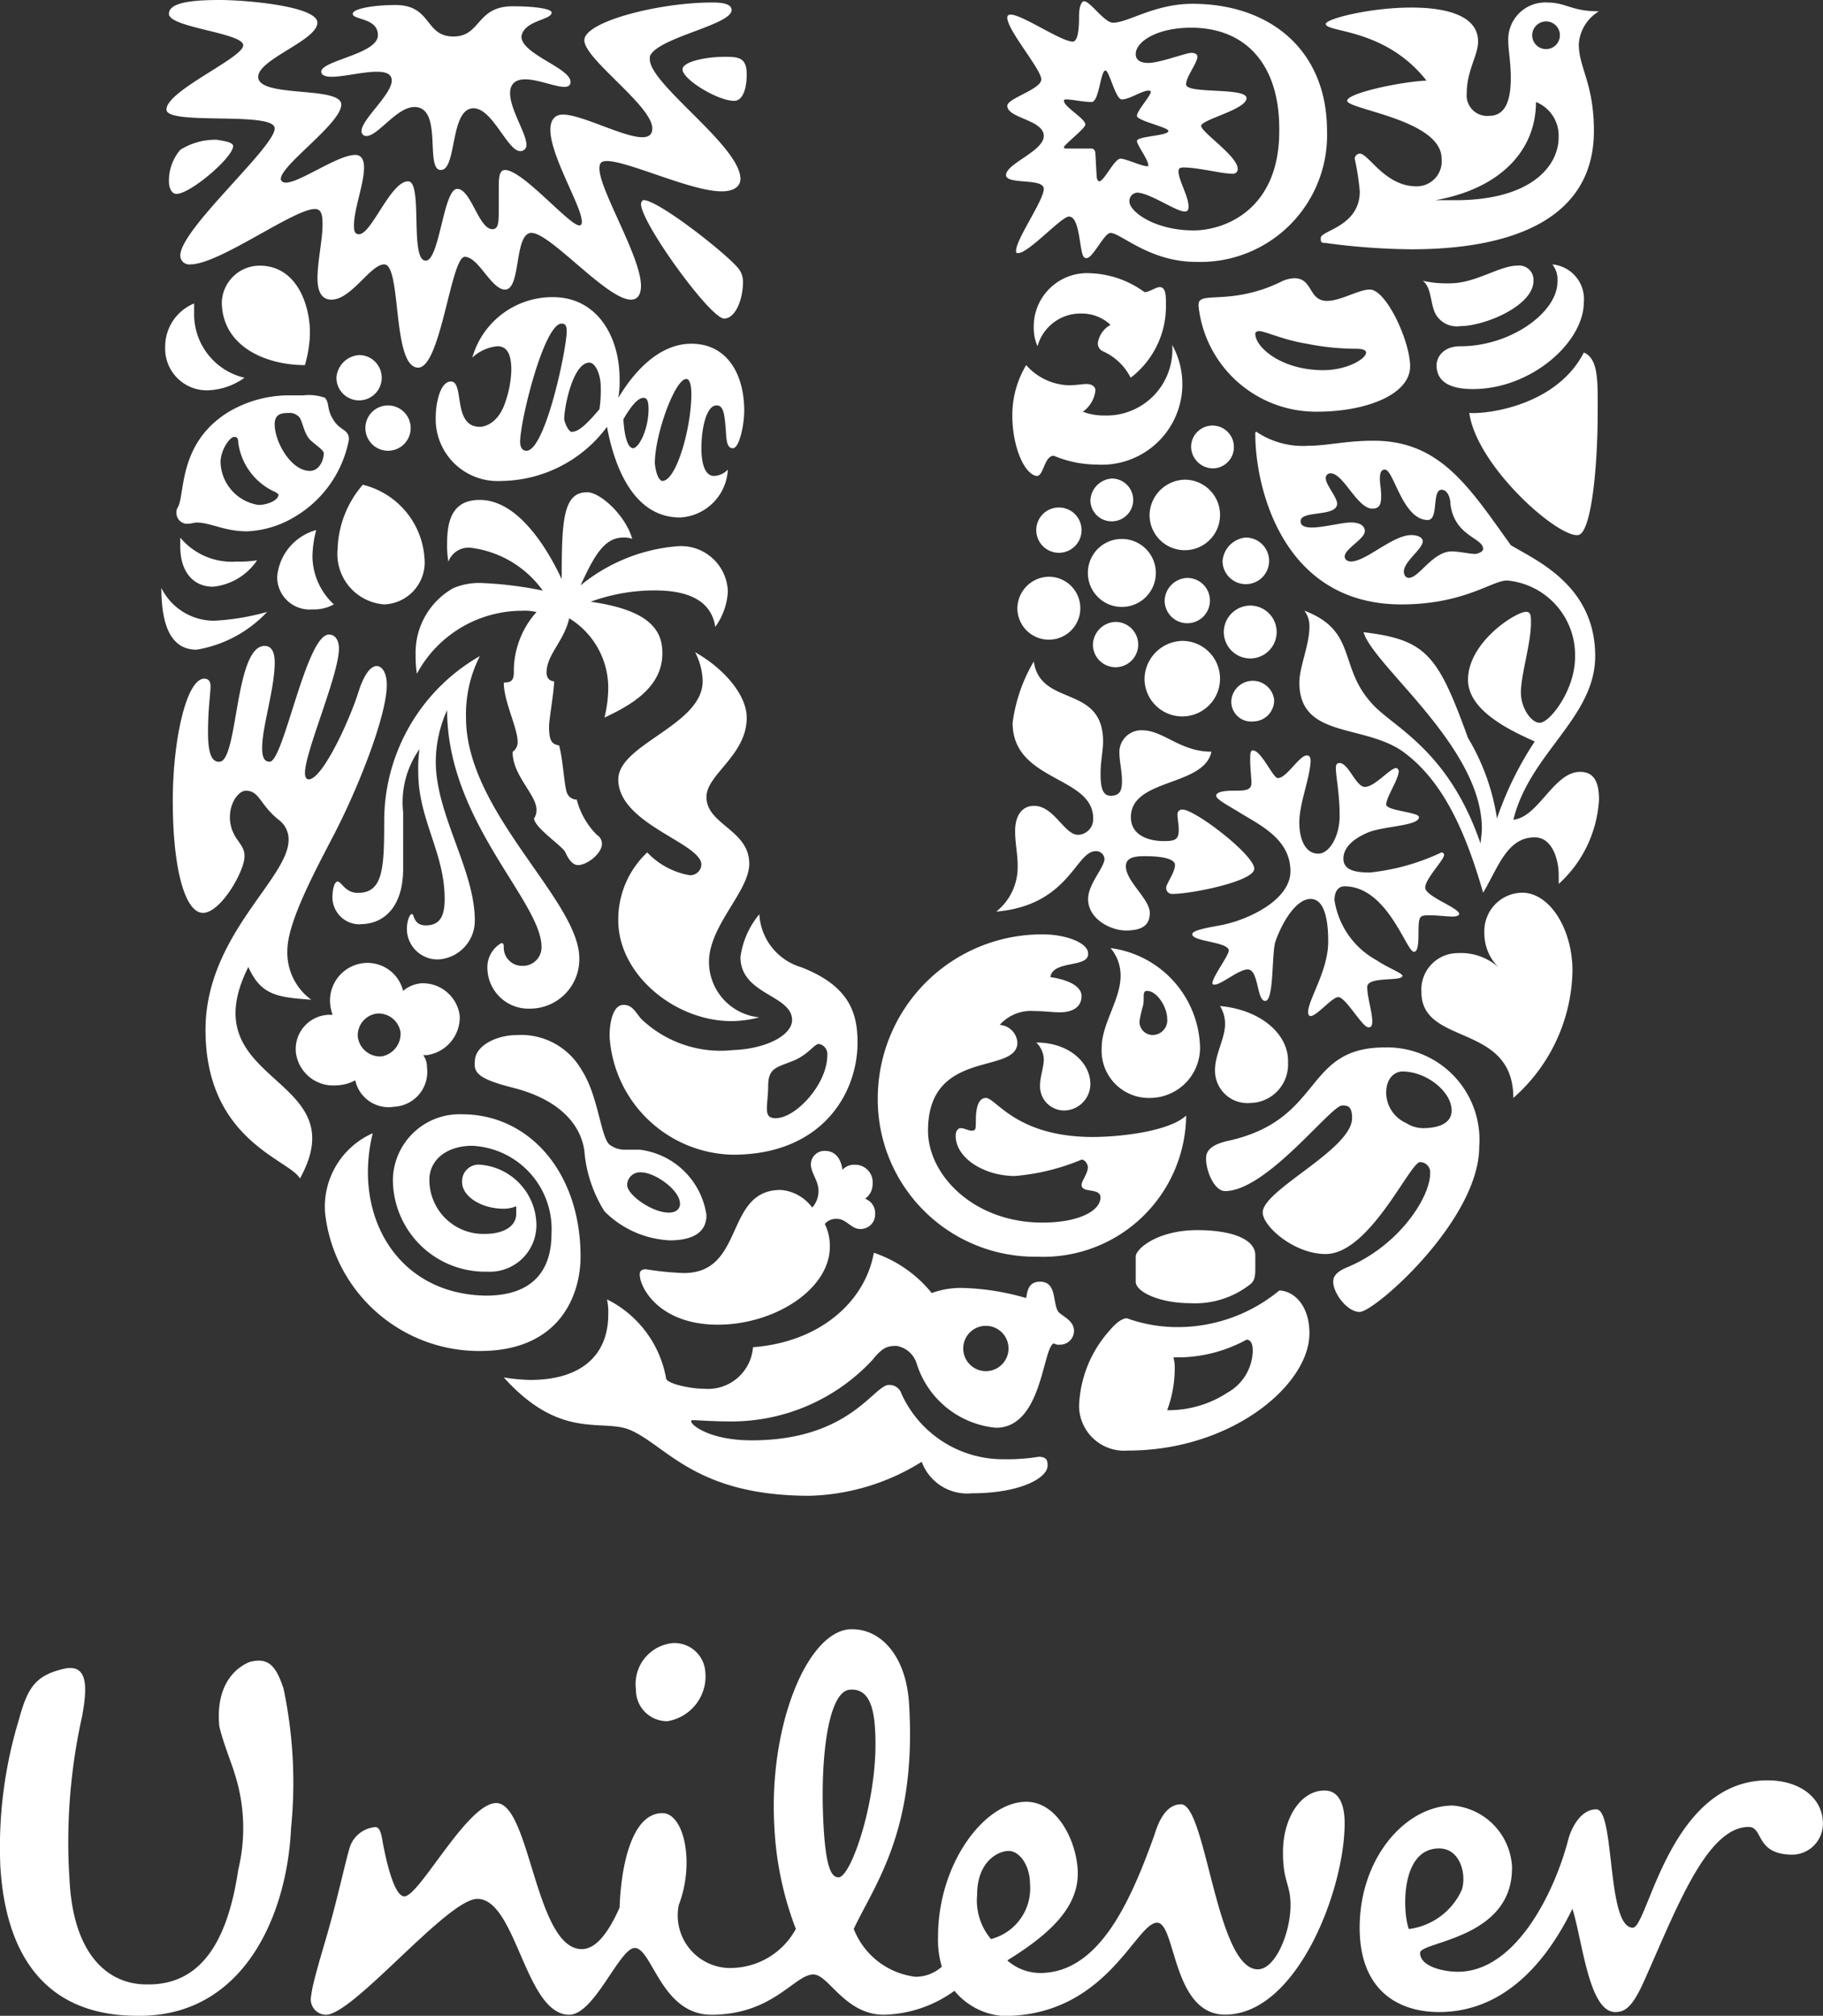 <svg id="icon_unilever" xmlns="http://www.w3.org/2000/svg" width="76.231" height="84.273" viewBox="0 0 76.231 84.273">
  <rect x="0" y="0" width="76.231" height="84.273" fill="#333333" stroke="none"/>
  <path id="Trazado_33" data-name="Trazado 33" d="M67.491,17.265c.316,2.211,3.632,5.158,4.527,5.106.579,0,.842-2.9.842-5.106,0-1.263.053-2.263-.579-2.527-1.105,2.158-3.9,2.579-4.79,2.527Zm.158-1c2.421,0,4.632-1.948,4.632-3.632a1.455,1.455,0,0,0-1.316-1.579,1.029,1.029,0,0,1,.211.737c0,1.263-1.948,2.685-4.053,2.685-.79,0-1,.526-1,.79,0,.737.632,1,1.526,1Zm-.526-2.632a1.016,1.016,0,0,1-1.053-.526c-.211-.421-.158-1.105-.526-1.369a4.515,4.515,0,0,0,1.158.105c1.053,0,2.053-.737,2.79-.737a.6.6,0,0,1,.684.632c0,1.053-2.053,1.895-3.053,1.895Zm-51.9,18.213c.79,0,.632-4.843,1.895-4.843.316,0,.421.316.421.684,0,1.105-.526,2.685-.526,3.579,0,.421.105.579.316.579.579,0,1.526-5.316,2.474-5.316.316,0,.421.316.421.579,0,1.105-1.421,4.316-1.421,5.211,0,.158.053.263.158.263.579,0,1.737-2.527,2.106-3.737.211-.632.474-1,.737-1,.211,0,.421.263.421.79,0,1.263-1.158,4.211-2.158,6.159-.79,1.526-2,3.737-2,4.948a2.437,2.437,0,0,0,1,2.053c-1.474-.105-2.106-.211-2.632-1.369-2.474,4.948,4.579,4.474,2.158,8.843-.421-.79-3.948-1.579-3.948-6.211,0-3.948,3.474-6.317,3.474-7.948a1.018,1.018,0,0,0-.421-.842c-.79-.632-.79-1.211-1.369-1.211-.421,0-1,1-.421,1.948.211.316.368.474.368.79,0,.632-1,2.369-1.737,2.369s-1.263-1.79-1.263-4.685c0-2.579.579-5.106,1.316-5.106.211,0,.263.158.263.316,0,.316-.105.895-.105,1.948,0,1.105.263,1.211.474,1.211ZM50.752,9.054c.368,0,.421.895.526,1.421.053.263.105.316.211.316.263,0,.737-1.053,1-1.053.421,0,1.632,1.211,3.579,1.211a5.3,5.3,0,0,0,5.474-5.474c0-3.369-2.369-5.316-5.632-5.316-1.579,0-2.685.79-3.316.79-.368,0-.947-.895-1.211-.895-.105,0-.211.211-.211.632,0,.263,0,1.053-.263,1.053-.579,0-2.737-1.579-2.737-1,0,.526,1.421,2.158,1.421,2.579s-1.421.79-1.421,1.105c0,.526,1.526.579,1.526,1.263,0,.632-1.579,1.158-1.579,1.632,0,.421,1.579.105,1.579.579S48.541,10,48.541,10.475c0,.105,0,.105.105.105.474-.053,1.79-1.526,2.106-1.526ZM21.011,43.321a.919.919,0,0,1,.79-.947.929.929,0,0,1,1,.79.964.964,0,0,1-.79,1,.938.938,0,0,1-1-.842Zm-2.579.737a1.572,1.572,0,0,0,1.684,1.316,1.744,1.744,0,0,0,.79-.211,1.428,1.428,0,0,0,1.632,1.105,1.457,1.457,0,0,0,1.369-1.632.889.889,0,0,0-.158-.526h.158a1.6,1.6,0,0,0,1.369-1.632,1.554,1.554,0,0,0-1.632-1.369,1.366,1.366,0,0,0-.737.316,1.534,1.534,0,0,0-1.684-1.158,1.579,1.579,0,0,0-1.369,1.684,1.953,1.953,0,0,0,.105.474H19.8a1.431,1.431,0,0,0-1.369,1.632ZM70.122,1.474A.579.579,0,1,0,70.7.895a.584.584,0,0,0-.579.579Zm-12.949,22a.974.974,0,1,0,.947-1,1.07,1.07,0,0,0-.947,1Zm.053,2.948a1.105,1.105,0,1,0,1.105-1.105,1.112,1.112,0,0,0-1.105,1.105ZM53.91,28.372a1.579,1.579,0,1,0,1.579-1.579,1.619,1.619,0,0,0-1.579,1.579Zm.842-3.264a.947.947,0,1,0,.947-.947.979.979,0,0,0-.947.947Zm-3,1.842A.947.947,0,1,0,52.7,26a.976.976,0,0,0-.947.947Zm2.369-5.422a1.474,1.474,0,1,0,1.474-1.474,1.506,1.506,0,0,0-1.474,1.474Zm1.737-2.842a.922.922,0,0,0,.895.895.887.887,0,0,0,.895-.895.895.895,0,1,0-1.79,0ZM51.647,20.9a.887.887,0,0,0,.895.895.895.895,0,0,0,0-1.79.962.962,0,0,0-.895.895Zm-.105,3.053a1.421,1.421,0,1,0,1.421-1.421,1.415,1.415,0,0,0-1.421,1.421Zm-2.948,1.474a1.316,1.316,0,1,0,1.316-1.316,1.337,1.337,0,0,0-1.316,1.316Zm.79-3.264a.947.947,0,1,0,.947-.947.944.944,0,0,0-.947.947ZM46.33,56.375a.947.947,0,1,0,.947-.947.944.944,0,0,0-.947.947Zm-25-38.478a.947.947,0,1,0,.947-.947.944.944,0,0,0-.947.947Zm-1.211-2.106a.947.947,0,1,0,.947-.947,1.018,1.018,0,0,0-.947.947Zm1,22.845c1,0,1.79-.737,1.79-2.316V33.951a3.835,3.835,0,0,1,.684-2.632,5.721,5.721,0,0,0-.053.947c0,2,1.105,3.369,1.105,5.316,0,.737-.211,1.105-.79,1.105-.526,0-.474-.474-.579-.474s-.211.316-.211.632A1.282,1.282,0,0,0,24.38,40.11a1.621,1.621,0,0,0,1.526-1.632c0-2.106-1.632-4.422-1.632-6.632a5.25,5.25,0,0,1,.474-2.158c0,4.632,3.948,8,3.948,9.9a.775.775,0,0,1-.79.79.763.763,0,0,1-.79-.737c0-.158,0-.211-.105-.211a1.159,1.159,0,0,0-.579,1.053,1.719,1.719,0,0,0,1.79,1.684,2.061,2.061,0,0,0,2.053-2.106c0-2.421-4.737-6.106-4.737-10.054a5.368,5.368,0,0,1,.579-2.579,7.942,7.942,0,0,0-4,6.9c0,2-.053,3-1.105,3-.526,0-.684-.474-.842-.474s-.211.421-.211.526a1.136,1.136,0,0,0,1.158,1.263ZM61.385,15.475c1,0,1.79-.474,1.79-.737,0-.105-.158-.158-.421-.158A10.4,10.4,0,0,1,60.7,14.37c-1-.158-1.737-.526-2-.526-.105,0-.158.053-.158.105,0,.579,1.105,1.526,2.842,1.526Zm-5.106-2.948c.316-.211,1.579.105,3.316-.737a1.372,1.372,0,0,1,.579-.158c.79,0,.579.947,1.369.947.579,0,1.316-.474,1.79-.474.684,0,1.684,2.158,1.684,3.211,0,1.158-1.79,1.895-3.9,1.895a4.938,4.938,0,0,1-4.948-4.422c0-.211.053-.211.105-.263ZM21.643,47.374a3.358,3.358,0,0,0-2,3.316,6.48,6.48,0,0,0,6.474,5.79c3.369,0,4.211-2.369,4.211-3.948,0-3.527-2.158-5.948-4.948-5.948a2.787,2.787,0,0,0-2.9,2.737,3.86,3.86,0,0,0,3.948,3.843,1.948,1.948,0,0,0,2.053-2,2.554,2.554,0,0,0-2.369-2.474.691.691,0,0,0-.737.737c0,.579.79,1.105,1.737,1.105a1.321,1.321,0,0,0,.526-.105q0,.158,0,.316c0,.526-.526.842-1.316.842a2.257,2.257,0,0,1-2.316-2.263c0-.842.737-1.421,1.79-1.421a3.487,3.487,0,0,1,3.316,3.685c0,1.632-.895,2.579-2.737,2.579-3.737-.053-5.58-3.369-4.737-6.79ZM19.274,22.16a2.227,2.227,0,0,0-1.632,1.948,1.356,1.356,0,0,0,1.474,1.369,1.7,1.7,0,0,0,.895-.211,2.776,2.776,0,0,1-.895-2,4.536,4.536,0,0,1,.158-1.105Zm-5.685.316v.368c0,1.105.579,1.684,1.369,1.684A2.515,2.515,0,0,0,16.8,23.424a4.528,4.528,0,0,1-.842.053,2.811,2.811,0,0,1-2.369-1Zm-.79,2.106c0,1.79.526,2.579,1.474,2.579a5.213,5.213,0,0,0,2.948-1.579,10.117,10.117,0,0,1-2.211.368A2.458,2.458,0,0,1,12.8,24.582ZM48.12,61.007a8.469,8.469,0,0,0,1.369-.105c.368,0,.368.211.368.368,0,.526-1.158,1.158-3.158,1.158a2.027,2.027,0,0,1-2.106-1.316,9.288,9.288,0,0,1-4.685,1.421c-4.737,0-5.948-2.053-7.475-2.737-1.158-.526-2.9.474-5.316-2.211a7.853,7.853,0,0,0,1.105.105c2.158,0,3.264-1.053,3.264-2.737a2.563,2.563,0,0,0-.053-.632,4.584,4.584,0,0,1,2.474,3.316c.053.211,1,.421,1.579.421a1.888,1.888,0,0,0,2.053-1.737c2.79-.211,4.685-1.895,5.053-3.948a5.285,5.285,0,0,1,2.421,1.684,3.565,3.565,0,0,1,1.369-.211,10.437,10.437,0,0,1,2.579.421c.053-.316.105-.684.579-.684.684,0,.526.79.737,1.211.105.211.684.368.684.842a.578.578,0,0,1-.579.579.394.394,0,0,1-.263-.053c-.474.158-.474,3.527-2.421,3.527a3.849,3.849,0,0,1-3.316-2.685,1.061,1.061,0,0,0-.842-.737c-.368,0-.579.053-1,.579a8.041,8.041,0,0,1-5.9,2.579c-.79,0-1.421-.053-1.579-.053-.105,0-.105,0-.105.053,0,.158.79.79,2.527.79,4.106,0,5.106-2.316,5.738-2.316a.522.522,0,0,1,.526.368,4.66,4.66,0,0,0,4.369,2.737ZM34.96,14.37c1.526,0,2.211,1.316,2.211,2.79,0,.632-.211,1.579-.474,1.579-.316,0-.263-.526-.316-1-.053-.632-.158-.79-.368-.79-.421,0-.632.947-.632,1.79,0,.526.105,1.158.526,1.158a.845.845,0,0,0,.579-.263,2.11,2.11,0,0,1-2,2c-2.053,0-2.79-2.369-3.053-3.79a5.578,5.578,0,0,1-4.422,2.263,2.59,2.59,0,0,1-2.737-2.737c0-.421.158-1.421.632-1.421.579,0,.053,1.895,1.211,1.895.263,0,.79-.211,1.053-1a4.48,4.48,0,0,0,.263-1.369c0-.632-.158-1-.579-1a1.788,1.788,0,0,0-1.053.474,3.483,3.483,0,0,1,3.369-2.527c1.842,0,2.79,1.632,2.79,3.421a3.984,3.984,0,0,1-.053.79c.79-1.316,1.842-2.263,3.053-2.263ZM29.118.526c0-.158-.684-.263-1.632-.263-1.526,0-1.316,1.263-2.474,1.263-1.211,0-.895-1.316-2.421-1.316-.947,0-1.79.158-1.79.368,0,.263,1.053.158,1.053.895,0,.79-2.369,1.053-2.369,1.526,0,.158.211.211.421.211C20.432,3.211,21.222,3,21.8,3c.316,0,.632.053.632.368,0,.579-1.263,1.632-1.263,2.106a.193.193,0,0,0,.211.211c.474,0,1.263-1.211,2-1.211,1.211,0,.421,2.632,1.105,2.632s.368-2.579,1.369-2.579c.79,0,1.421,1.79,1.948,1.79a.249.249,0,0,0,.263-.263c0-.474-.684-1.474-.684-2.158,0-.421.263-.579.632-.579.526,0,1.263.316,1.632.316.158,0,.263-.053.263-.211,0-.579-2.053-1.158-2.053-1.895.105-.684,1.263-.684,1.263-1Zm33.056,45.69c-.474,0-3.158,3.579-4.9,3.579-.421,0-.79-.79-.79-1.369,0-.316.211-.579.947-.737,4-.895,3.106-3.9,6.527-3.9a3.862,3.862,0,0,1,3.948,4.158c0,3.053-4.369,6.9-5,6.9-.526,0-1.105-.79-1.105-1.263,0-.158.053-.368.526-.579,2.211-.895,3.527-2.948,3.527-3.948a.426.426,0,0,0-.421-.474c-.421,0-2.106,3.843-3.948,3.843-1.316,0-2.632-1.158-2.632-1.737,0-.947,3.737-2.632,3.737-3.948,0-.526-.211-.526-.421-.526ZM64.7,44.795c-.316,0-.684.263-.684.895a1.4,1.4,0,0,0,.842,1.263,1.317,1.317,0,0,0,.684.211c.684,0,1.211-.211,1.211-.737,0-.79-1.053-1.632-2.053-1.632ZM34.592,2.9c0,.421,1.474,1.316,2.158,1.316.368,0,.526-.526.526-1.105,0-.684-.316-.737-.895-.737-.842,0-1.79.211-1.79.526Zm2.421,4.579c0-1.369-3.79-3.948-3.79-5V2.369c.263-.79,3.421-1.316,3.421-1.948,0-.316-.579-.316-.842-.316-2.158,0-5.316.79-5.316,1.579s2.842,2.737,2.842,3.685c0,.263-.158.368-.421.368-.79,0-2.527-.947-3.316-.947-.368,0-.526.263-.526.632,0,1.105,1.316,3.211,1.316,3.843,0,.053,0,.158-.105.158-.421,0-2.369-2.316-3.106-2.316-.263,0-.263.368-.263.842v.79c0,.526,0,.842-.263.842-.579,0-.895-1.684-1.474-1.684s-.737,3-1.316,3c-.684,0-.105-3.316-.737-3.316-.737,0-1.526,2.211-2.053,2.211-.211,0-.211-.211-.211-.368,0-.684.421-1.737.421-2.421,0-.316-.105-.526-.368-.526-.737,0-2.316,1.158-2.9,1.158-.105,0-.211-.053-.211-.158,0-.579,2.527-2.316,2.527-3.106s-3.474-.263-3.474-1.158c0-.737,2.474-1.526,2.474-2.263C19.327.263,16.379,0,15.221,0c-1.369,0-2.106.158-2.106.579,0,.579,3.106.79,3.106,1.316S13.011,3.79,13.011,4.579c0,.684,4.527.053,4.527.79,0,.79-3.948,4.211-3.948,5.316a.373.373,0,0,0,.421.368c1.211,0,4.316-2.316,5.211-2.316.316,0,.316.368.316.684,0,.579-.211,1.526-.211,2.211,0,.526.158.895.579.895.842,0,1.632-1.474,2.211-1.474.737,0,.316,4.316,1.421,4.316.947,0,1.369-4.632,1.948-4.632s1.105,1.369,1.684,1.369c.684,0,.368-2.369,1.105-2.369.79,0,3.158,2.79,4.158,2.79.316,0,.421-.263.421-.579,0-1.211-1.737-4-1.737-4.9,0-.211.053-.316.316-.316C32.329,6.738,34.96,8,36.224,8c.526,0,.79-.211.79-.526Zm31.635,26.74A13.914,13.914,0,0,1,70.228,31c-.79-.368-2.79-1.211-2.79-2.579,0-1.579,2-2.842,2.421-2.842.211,0,.211.158.211.474,0,.842-.421,2.158-.421,2.9,0,.632.421,1.263.79,1.263.421,0,1.474-1.369,1.474-2.737a3.126,3.126,0,0,0-2.842-3.211c-.632,0-1.79,1-4.422,1-5,0-6.106-4.948-6.106-7.106,0-.105,0-.105.053-.105a3.476,3.476,0,0,0,2.158.579c.79,0,1.579-.211,2.737-.211,2.79,0,4,1.948,5.738,4.369,1.053.632,3.527,1.684,3.527,4.632,0,2.579-2.737,4.053-3.421,6.843,1.053-.105,1.684-2,2.79-2,.579,0,.79.421.79,1.158a5.151,5.151,0,0,1-1.684,3.527v-.368c0-.632-.263-1.579-1-1.579C69.07,35,68.7,36.267,68.07,37.32c-.684-2.369-1.579-4.527-3.211-5.79-1.632-1.316-4.474-.579-4.474-3,0-.632.421-1.579.421-2.316a1.058,1.058,0,0,0-.211-.684c2.211.842,1.421,2.316,2.79,3.843.842,1,3.211,1.895,4.579,5.9,0-.105.053-.421.053-.632,0-3.421-4.527-6.79-4.948-8.211,2.632.316,3.106.947,4.369,4.422a9.223,9.223,0,0,1,1.211,3.369ZM18.8,15.265a4.986,4.986,0,0,0,.211-1.369c0-1.105-.526-2.79-2.106-2.79a1.584,1.584,0,0,0-1.579,1.579c.053,1.842,1.895,2.579,3.474,2.579Zm-1.948,5.843a1.866,1.866,0,0,1-1.579-1.79c0-.474.368-1.053.579-1.053.105,0,.158.053.158.211a2.643,2.643,0,0,0,1.579,2.106c.053.053.105.053.105.105,0,.211-.421.421-.842.421ZM19.59,18.95c0,.316-.211.737-.579.737-.79,0-1.474-1.211-1.474-1.948,0-.421.263-.474.579-.474a.5.5,0,0,1,.368.105c.211.105.211.579.474.947.158.211.632.474.632.632Zm-.842-2.421h-.526a4.947,4.947,0,0,0-2.685.737c-2.053,1.316-1.737,3.421-2.053,3.948a.394.394,0,0,0-.053.263.453.453,0,0,0,.421.421c.211,0,.316-.053.421-.053.579,0,1.158.368,2.106.368a4.172,4.172,0,0,0,1.948-.579,4.773,4.773,0,0,0,2.316-3.264c0-.421-.368-.368-.632-.79-.316-.474-.158-.684-.368-.947a1.942,1.942,0,0,0-.895-.105Zm2.474,3.737a4.288,4.288,0,0,0-1.053,2.685,2.111,2.111,0,0,0,1.948,2.316A1.758,1.758,0,0,0,23.8,23.318a3.39,3.39,0,0,0-2.579-3.053Zm-4.948-4.474a2.8,2.8,0,0,1-1.526.526,1.743,1.743,0,0,1-1.79-1.79,1.953,1.953,0,0,1,1.211-1.842v.421a2.726,2.726,0,0,0,2.106,2.685ZM57.542,29.267a.9.9,0,0,1,1.79,0,.887.887,0,0,1-.895.895.828.828,0,0,1-.895-.895Zm.632,26.74c.105,0,.263.053.263.474a2.06,2.06,0,0,1-1.053,1.737,4.5,4.5,0,0,1-2.527.737,4.993,4.993,0,0,0,.316-1.684,1.791,1.791,0,0,0-.053-.526h.316a6,6,0,0,0,2.737-.737Zm.158-2.316c.211-.158.211-.421.211-.684V52.48c0-.684-1-1.053-2.421-1.053-1.684,0-2.579.79-2.579,1.105v1.053c0,.421,1,.895,2.263.895a3.725,3.725,0,0,0,2.527-.79Zm1.211.263a6.675,6.675,0,0,1-4.369,1.526,6.224,6.224,0,0,1-2-.368c-.211,0-.474.211-.737.526A4.98,4.98,0,0,0,51.173,58.8a1.888,1.888,0,0,0,2.053,1.842c4.316,0,7.58-2.737,7.58-4.9,0-1.263-.737-1.79-1.263-1.79Zm.842-19.529c0,.579.211,1.263.79,1.263.474,0,.895-.737.895-1.579,0-.947-.158-1.632-.158-2,0-.158.053-.211.158-.211.368,0,.684,1,1.053,1,.421,0,1.053-.79,1.316-.79.053,0,.105.105.105.105,0,.368-.526,1.105-.526,1.421,0,.263,1.369.316,1.369.526,0,.368-1.421.368-2.106.632-.632.263-1.053.632-1.053,1.105s.474.579,1.105.579a9.187,9.187,0,0,0,3-.842.113.113,0,0,1,.105.105c0,.211-.79,1-.79,1.369s1.421.842,1.421,1.105c0,.053-.105.105-.263.105-.263,0-.632-.053-.947-.053-.211,0-.368,0-.421.105-.158.211.053,1.421-.263,1.421s-1.105-2.737-2.9-2.737c-.263,0-.421.211-.421.579a3.46,3.46,0,0,0,1.79,2.527c.368.263,1.053.526,1.053.632,0,.263-1.474,0-1.474.474,0,.421.211,1.053.211,1.421,0,.105,0,.263-.158.263-.263,0-.947-1.263-1.263-1.263-.263,0-.895.79-1.158.79-.053,0-.105-.053-.105-.158,0-.526.842-1.737.842-2.948,0-.579-.053-1.79-.737-1.79-.579,0-1.158.895-1.474,1.79-.158.526-.053,2.474-.421,2.474s-.263-1.316-.737-1.316c-.368,0-1.105.632-1.369.632-.053,0-.105,0-.105-.053,0-.263.684-1.158.684-1.369,0-.368-1.526-.368-1.526-.684,0-.158.579-.263,1.158-.368,1.158-.211,2.948-1.053,2.948-2.263,0-1.369-1.316-1.948-2.158-2.474-.421-.263-.947-.526-.947-.684,0-.211.579-.211.79-.211.368,0,.684,0,.684-.316,0-.211-.053-.632-.053-.947,0-.211,0-.421.105-.421.368,0,.842,1.158,1.053,1.158.368,0,.895-.947,1.211-.947.105,0,.158.053.158.263-.053.79-.474,1.737-.474,2.579Zm-11.107-6.79c.263,1.948,2.9.947,2.9,3.369,0,.368-.105.842-.105,1.316,0,.526.053.947.421.947.421,0,.474-.263.474-.632s-.105-.842-.105-1.105a.917.917,0,0,1,.947-1c.895,0,1.579.895,2.9.895-.316,1.474-3.369,1.105-3.369,2.737,0,.79.79,1,1.369,1,.474,0,.632-.053.632-.474,0-.211-.053-.474-.053-.632a.193.193,0,0,1,.211-.211c.526,0,3,1.895,3,2.474,0,.526-2.632,1.053-3.421,1.053a.246.246,0,0,1-.263-.263c0-.158.368-.632.368-.947,0-.211-.368-.368-1.263-.368-.421,0-.79.053-.79.421,0,.632,1,1.369,1,1.948,0,.474-.263.737-1,.737-.632,0-1.579-.474-1.579-1.316,0-.632.684-1.316.684-1.684a.35.35,0,0,0-.368-.316c-.842,0-1.105,2.263-4.158,2.527a2.377,2.377,0,0,0,.895-1.948c0-.474-.105-.895-.105-1.421,0-.684.316-1.053.79-1.053.842,0,1.263,1.211,1.842,1.211a.653.653,0,0,0,.632-.684c0-1.79-3.369-1.526-3.369-4a6.742,6.742,0,0,1,.895-2.579ZM53.7,42.689a.552.552,0,0,0,.579.579.613.613,0,0,0,.579-.684c0-.474-.421-1.158-.842-1.158-.211,0-.105.263-.158.579a5.869,5.869,0,0,0-.158.684Zm-1.211-3.053a4.3,4.3,0,0,1,3.737,4A2.1,2.1,0,0,1,54.173,45.9a1.976,1.976,0,0,1-2.053-2.106c0-1,.79-2,.79-3a1.754,1.754,0,0,0-.421-1.158Zm-3.106,3.948a1.019,1.019,0,0,1,.316.684c0,.368-.158.737-.158,1.105a1.012,1.012,0,0,0,1,1.053,1.112,1.112,0,0,0,1.105-1.105c0-.895-.895-1.737-2.263-1.737Zm7.685-1.526a1.439,1.439,0,0,1,.211.737c0,.632-.421,1.263-.421,1.948a1.357,1.357,0,0,0,1.474,1.369,1.608,1.608,0,0,0,1.579-1.684c.053-1.158-1.105-2.211-2.842-2.369Zm-7.106-1.211c1.053.158,1.316.526,1.316.79,0,.526-.474.684-.895.684-.316,0-.684-.053-1.105-.053a1.728,1.728,0,0,0-1.421.579.791.791,0,0,1,.737.737c0,1.369-3.737.211-3.737,3.685,0,1.842,1.895,3.843,4.79,3.843,1.474,0,2.421-.474,2.421-1.053,0-.421-.79-.158-.79-.526,0-.158.263-.474.263-.737,0-.105-.105-.316-.263-.316a9.172,9.172,0,0,1-2.79.684c-1.263,0-2.474-.737-2.474-1.684,0-.211.105-.316.211-.316.158,0,.316.105.474.105s.158-.105.158-.368,0-1,.421-1,1.263,1.632,4.474,1.632c1.053,0,3.158-.211,3.9-.895a5.974,5.974,0,0,1-6.211,5.9,6.58,6.58,0,0,1-6.685-6.685,6.862,6.862,0,0,1,6.9-6.79c1,0,1.895.368,1.895.79.053.632-1.474.263-1.579,1ZM33.171,17.107c0-.421-.105-.474-.211-.474-.211,0-.474.263-.842.895.053.842.211,1.211.421,1.211.263-.053.632-.842.632-1.632Zm-3.211.947c.263,0,.579-.263,1.158-.947a5.413,5.413,0,0,0,.053-.947c0-.474-.211-1-.474-1-.684,0-1.053,1.842-1.053,2.369.053.263.211.526.316.526Zm3.79,2.053c.579,0,1.211-2.211,1.211-3.632,0-.316-.053-.632-.211-.632-.474,0-1.316,2.316-1.316,3.527.053.526.211.737.316.737Zm-5.685-1.263c.79,0,1.684-4.264,1.684-5,0-.211-.053-.316-.211-.316-.737,0-1.737,4.053-1.737,4.948,0,.158.053.368.263.368Zm2.527,1.737c-1,0-1.053,1.211-1.053,3.632C28.8,22.634,27.591,20.9,26.117,20.9c-1,0-1.369.632-1.369,1.79a3.984,3.984,0,0,0,.053.79.9.9,0,0,1,.947-.579,4.37,4.37,0,0,1,3,1.79,15.746,15.746,0,0,0-2.527-.316,2.774,2.774,0,0,0-1.211.211,3.094,3.094,0,0,0-1.579,2.79,4.546,4.546,0,0,0,.053.79,5,5,0,0,1,4.369-2.632,2.169,2.169,0,0,1,.632.053,3.7,3.7,0,0,0-.947,2.527c0,.368-.158.421-.421.421,0,.79.579,1.895.579,2.474a.471.471,0,0,1-.211.421c0,1,1,1.79,1,2.421a.613.613,0,0,1-.105.368c.053.421,1.211,1.158,1.316,1.421.211.474.421.526.526.526.368,0,1-.474,1-.895a.443.443,0,0,0-.211-.368,3.188,3.188,0,0,1-.842-1.474.441.441,0,0,1-.421-.316c-.105-.316-.158-1.369-.316-1.948-.316-.053-.421-.211-.421-.79,0-.316.211-1.474.211-1.895-.158,0-.316-.105-.316-.368,0-.737.737-1.316.947-2.263a3.408,3.408,0,0,1,1.632,2.842A5.3,5.3,0,0,1,31.328,30c1-.474,2.421-1.211,2.421-2.685,0-.842-.368-1.79-3-2.158a7.8,7.8,0,0,1,2.685-.474c1.474,0,2.369.474,2.527,1.526a2.794,2.794,0,0,0,.526-1.474,1.959,1.959,0,0,0-2.158-1.895,7.317,7.317,0,0,0-4,1.632c.579-1.263,1-2,1.79-2a1.028,1.028,0,0,1,.368.053c-.263-.947-1.316-1.948-1.895-1.948ZM15.8,6.106c0,.474-1.79,2-2.369,2-.211,0-.316-.263-.316-.526a1.986,1.986,0,0,1,.474-1.316,2.747,2.747,0,0,1,1.526-.421c.316.053.684.105.684.263ZM69.7,37.32c1.158,0,2.106,1.526,2.106,3.264A7.237,7.237,0,0,1,69.333,45.9c0-3.158-3.843-2.158-3.843-4.422a1.523,1.523,0,0,1,1.526-1.632,2.347,2.347,0,0,1,1.737.632A1.992,1.992,0,0,1,68.122,39,1.605,1.605,0,0,1,69.7,37.32ZM52.489,13.581a1.757,1.757,0,0,0-1.211-.474,1.866,1.866,0,0,0-1.842,1.369,1.923,1.923,0,0,1-.158-.79,2.231,2.231,0,0,1,2.369-2.263,4.065,4.065,0,0,1,2.263.79c.211,0,.474-.211.632-.211.263,0,.263.368.263.684a3.758,3.758,0,0,1-1.474,3.106,2.375,2.375,0,0,0-1.158-1.105.352.352,0,0,1-.211-.368,1.042,1.042,0,0,1,.526-.737Zm-3.527,1.684a2.477,2.477,0,0,0,1.79.842c.263,0,.579-.053.737-.053.211,0,.368.105.368.263a1.25,1.25,0,0,1-.526.895,2.459,2.459,0,0,0,.895.158,2.753,2.753,0,0,0,2.842-2.948,3.369,3.369,0,0,1-3.158,5,4.679,4.679,0,0,1-1.79-.368c-.421,0-.421.895-.737.842-.526-.105-1-1.263-1-2.527a4.075,4.075,0,0,1,.579-2.106ZM32.855,8.527c0,.79,2.9,4.79,3.474,4.79.474,0,.79-.79.79-1.526a.889.889,0,0,0-.158-.526c-.421-.579-3.369-2.9-4-2.9-.053,0-.105.105-.105.158ZM66.333,6.632c0-1.632-3.948-2.053-3.948-2.421,0-.316,2.211-.79,3.316-.842C63.964,1.158,61.49,1.369,61.49,1c0-.211,1.842-.684,3.579-.684,1.421,0,2.79.316,2.79,1.421,0,.579-.474,1.211-.474,2.158a.858.858,0,0,0,.947.947c.737,0,.895-.79.895-1.579,0-.684-.105-1.158-.105-1.526A1.547,1.547,0,0,1,70.754.105c.79,0,1,.368,2.158.368a1.736,1.736,0,0,0-.842,1.369c0,1,.632,1.632.632,3.632,0,3.685-3.421,4.948-7.632,4.948a27.973,27.973,0,0,1-3.579-.263c-.211,0-.211-.053-.211-.211,0-.316,1.632-.474,1.632-1.948A10.975,10.975,0,0,0,62.7,6.632a.226.226,0,0,1,.211-.211c.368,0,1.053,1.369,2.369,1.369a1.046,1.046,0,0,0,1.053-1.158ZM70.28,4.264c0,2.053-1.526,3.632-4.211,4.106h.842c3.158,0,4.316-1.421,4.316-2.632a1.515,1.515,0,0,0-.947-1.474ZM68.07,22.95c0-.474-1.211-.526-1.369-1.895,0-.211-.105-.579-.368-.579-.421,0-.105,1.263-.579,1.263-1.053,0-1.421-2.106-1.79-2.106-.105,0-.211.053-.211.368,0,.263.053.421.053.737s-.053.526-.368.526c-.632,0-1.211-1.474-1.737-1.474A.193.193,0,0,0,61.49,20c0,.263.474.79.474,1.053,0,.579-1.526.263-1.526.737,0,.211.211.263.474.263.474,0,1.263-.211,1.632-.211.211,0,.579.053.579.368s-.842.737-.842,1.053c0,.158.158.211.263.211.632,0,1.737-1.105,2.527-1.105.158,0,.474.053.474.263,0,.316-.79.842-.79,1.263,0,.105.053.263.211.263.421,0,1-1.105,1.79-1.105.316,0,.737.105,1,.105.263-.053.316-.158.316-.211ZM51.436,5.211c0-.263-.895-.737-.895-1,0-.053.053-.053.105-.053.263,0,.684.105,1.053.105.316,0,.368-1.316.579-1.316.158,0,.421,1.211.684,1.211.316,0,.842-.368,1.105-.368.053,0,.105,0,.105.053,0,.158-.579.79-.579,1s1.316.474,1.316.632c0,.211-1.316.211-1.316.421,0,.158.474.79.474,1,0,.053,0,.053-.053.053-.211,0-.895-.316-1.105-.316-.263,0-.684.947-.895.947-.053,0-.105-.105-.105-.211l-.053-.947c0-.105-.053-.211-.158-.211h-1c-.105,0-.158,0-.158-.053,0-.105.895-.79.895-.947Zm4.527,4.422c-1.632,0-2.685-.79-2.685-1.211a.352.352,0,0,1,.316-.368c.526,0,1.632.79,2,.79.105,0,.158-.053.158-.211,0-.421-.421-1.105-.421-1.474,0-.105.053-.158.211-.158.632,0,1.579.263,2.053.263a.193.193,0,0,0,.211-.211c0-.526-1.526-1.526-1.526-1.79s1.895-.684,1.895-1.158-2.527-.158-2.527-.579c0-.316.474-.895.474-1.158,0-.105-.105-.158-.263-.158-.211,0-1.316.421-1.79.421-.211,0-.526-.053-.526-.368,0-.526.895-1.105,2.316-1.105,2.316,0,3.685,1.579,3.685,4.211.053,3.421-2.316,4.264-3.579,4.264ZM40.277,49.8a1.027,1.027,0,0,1-.263.684,1.8,1.8,0,0,0-1.316-.737c-2.369,0-1.474,3.474-4.053,3.474a12.193,12.193,0,0,1-1.579-.158c-.158,0-.263.053-.263.211,0,.579.842,2.106,3.264,2.106,2.369,0,4.685-1.474,4.685-3.264a2.065,2.065,0,0,0-.211-.947.61.61,0,0,1,.526-.211c.368,0,.579.421.947.421a.608.608,0,0,0,.632-.632.635.635,0,0,0-.421-.632.75.75,0,0,0,.316-.632.732.732,0,0,0-.737-.79.676.676,0,0,0-.526.211c-.053-.421-.263-.79-.737-.79a.568.568,0,0,0-.579.632c.053.368.316.632.316,1.053Zm-6.264.895c-.684,0-1.737-.737-1.737-1.158a.537.537,0,0,1,.579-.526c.579,0,1.632.737,1.632,1.316,0,.158-.105.368-.474.368Zm-6.474-5.211c1.842.474,2.79,1.474,2.948,2.632a5.611,5.611,0,0,0,.842,2.527,4.128,4.128,0,0,0,2.737,1.211c.842,0,1.526-.263,1.526-1.053a3.218,3.218,0,0,0-2.79-2.737h-.579a1.058,1.058,0,0,1-.684-.211c-.368-.316-.474-2.053-1.158-3.106a2.915,2.915,0,0,0-2.737-1.474c-.79,0-1.737.421-1.737,1.105-.053.474.158.737,1.632,1.105Zm11.633-2.842c0-1.053-2.158-1.053-2.158-2.632a3.54,3.54,0,0,1,.79-1.79,2.447,2.447,0,0,0,1.737,2.211c2.053.79,2.369,1.948,2.369,3.158,0,2.106-1.474,4.685-5.211,4.685a5.272,5.272,0,0,1-5.158-4.948c0-.632.158-1.316.579-1.316.368,0,.474.263.737.579A4.8,4.8,0,0,0,36.7,43.9c1.421-.053,2.474-.632,2.474-1.263Zm.105,1.684c-.79.316-1.105.316-1.105,1.105,0,.316-.053.684-.053.895,0,.263.053.421.368.421.842,0,2.158-1.421,2.158-2.632a.427.427,0,0,0-.368-.474c-.211.053-.421.421-1,.684ZM31.907,32.583c0-1.474,3.527-2.263,3.527-4.106a2.765,2.765,0,0,0-.316-1.211c1.211.684,2.158,1.79,2.158,2.737,0,1.579-1.684,2.369-1.684,3.316,0,1.158,1.79,1.369,1.79,2.79,0,1.158-1.684,2.579-1.684,4.106A2.332,2.332,0,0,0,37.8,42.531a4.694,4.694,0,0,1-1.158.158c-2.369,0-4.737-1.948-4.737-4.211a3.842,3.842,0,0,1,1.211-2.842,3.185,3.185,0,0,0,1.737.947.458.458,0,0,0,.526-.474c-.105-.895-3.474-1.684-3.474-3.527Z" transform="translate(-6.051 0)" fill="#fff"/>
  <path id="Trazado_34" data-name="Trazado 34" d="M30.572,143.558a3.114,3.114,0,0,0,2.685-1.632,13.764,13.764,0,0,1-.895-4.211c-.263-4.264,1.369-8.211,3.158-8.317,1.316-.053,2.369,1.158,2.474,3.158.316,5.264-1.421,7.475-2.316,9.37a3.18,3.18,0,0,0,2.579,2,1.643,1.643,0,0,0,1.105-.421,3.884,3.884,0,0,1-.158-1.263c0-3.053,1.948-5.632,3.685-5.632,1.369,0,2.158,1.79,2.158,3,0,1.421-1.158,2.527-2.948,3.632a2.1,2.1,0,0,0,1.369.526c2.474,0,3.79-3,4.79-5.79.158-.526.474-1.263,1.105-1.263,1.053,0,1.474,6.9,3.211,6.9.737,0,1.369-1.526,1.369-2.685,0-.895-.316-.947-.316-2.211,0-1.421.737-2.579,1.737-2.579.632,0,.842.632.842,1.369,0,2.79-2,8-5,8-2.211,0-2.053-3.843-2.842-3.843-.895,0-2.106,3.9-6.422,3.9a2.9,2.9,0,0,1-2.053-1.053,5.215,5.215,0,0,1-2.948,1c-1.632,0-2.316-1.684-2.948-1.684-.79,0-1.684,1.684-4.264,1.684-2.106,0-2.474-2.79-3.211-2.79-.632,0-1.684,2.79-2.737,2.79-1.842,0-2.211-4.843-3.843-4.843-1.263,0-5.264,4.948-6.369,4.843a.645.645,0,0,1-.579-.79c.053-.579.579-2.211.79-3,.368-1.316.684-2.79.842-3.264a1.233,1.233,0,0,1,1.053-.79c.211,0,.263.368.316.684.211,1.105.526,2.211.895,2.211.632,0,2.632-3.9,3.843-3.9,1.421,0,1.632,6.106,3.579,6.106.632,0,1.158-.79,1.579-1.737.053-1.632.474-3.948,1.79-3.948.895,0,1.369,2.053.684,3.843a2.2,2.2,0,0,0,2.211,2.632ZM63.208,139.4a2.715,2.715,0,0,0-2.474-2.632c-1.948,0-3.9,2.158-3.9,5.106,0,2.685,1.684,3.527,3.316,3.527,2.9,0,4.632-2.369,5.58-4.316.421,1.316.684,4.316,1.79,4.316.421,0,.737-.211,1.263-1.421,1.316-2.948,2.579-6.317,4.316-6.317.632,0,.263,1.158,1.842,1.158a1.292,1.292,0,0,0,1.263-1.316c0-1-.895-1.79-2.316-1.79-4.106,0-5,6.159-5.632,6.159-1.105,0-.737-4.948-1.527-4.948-.684,0-1.053.842-1.158,1.211-.579,2.263-2.211,5.58-4.632,5.58-.579,0-1.579-.211-1.579-.79,0-.474,3.843-.579,3.843-3.527Zm-26.635-5.738c-.053-1.211-.368-1.79-1.053-1.737-.895.053-1.263,2.79-1.105,5.685.105,1.895.368,2.158.632,2.158.526,0,1.684-3.369,1.526-6.106Zm-7.106-2.527a1.291,1.291,0,0,0-1.369-1.158,1.719,1.719,0,0,0-1.526,1.948,1.3,1.3,0,0,0,1.316,1.316,1.9,1.9,0,0,0,1.579-2.106Zm13.581,8.9c0-.737-.421-1.369-.895-1.369-.421,0-1.316.421-1.316,1.842a2.506,2.506,0,0,0,.579,1.842,2.188,2.188,0,0,0,1.632-2.316Zm17.107-1.474c.895,0,1.158,1.105.947,1.737a2.819,2.819,0,0,1-2.211,1.632c-.263-.684-.368-3.369,1.263-3.369Zm-60.165.684a18.294,18.294,0,0,1,.79-6.106c.368-1.369.737-1.842,1.948-2.106.947-.158.895.842.684,2a24.109,24.109,0,0,0-.526,6.843c.158,3.158,1.632,4.369,3.211,4.369,2.369.053,3.421-1.948,3.843-4.79A7.417,7.417,0,0,0,9.78,135.4c-.105-.368-.474-1.263-.632-1.948-.158-1.684.632-2.421,1.263-2.685.79-.211,1.105.158,1.421,1.105a18.986,18.986,0,0,1,.316,5.843c-.158,3.579-1.948,7.9-6.422,7.843-3.843,0-5.527-2.527-5.738-6.317Z" transform="translate(0.022 -61.285)" fill="#fff"/>
</svg>
